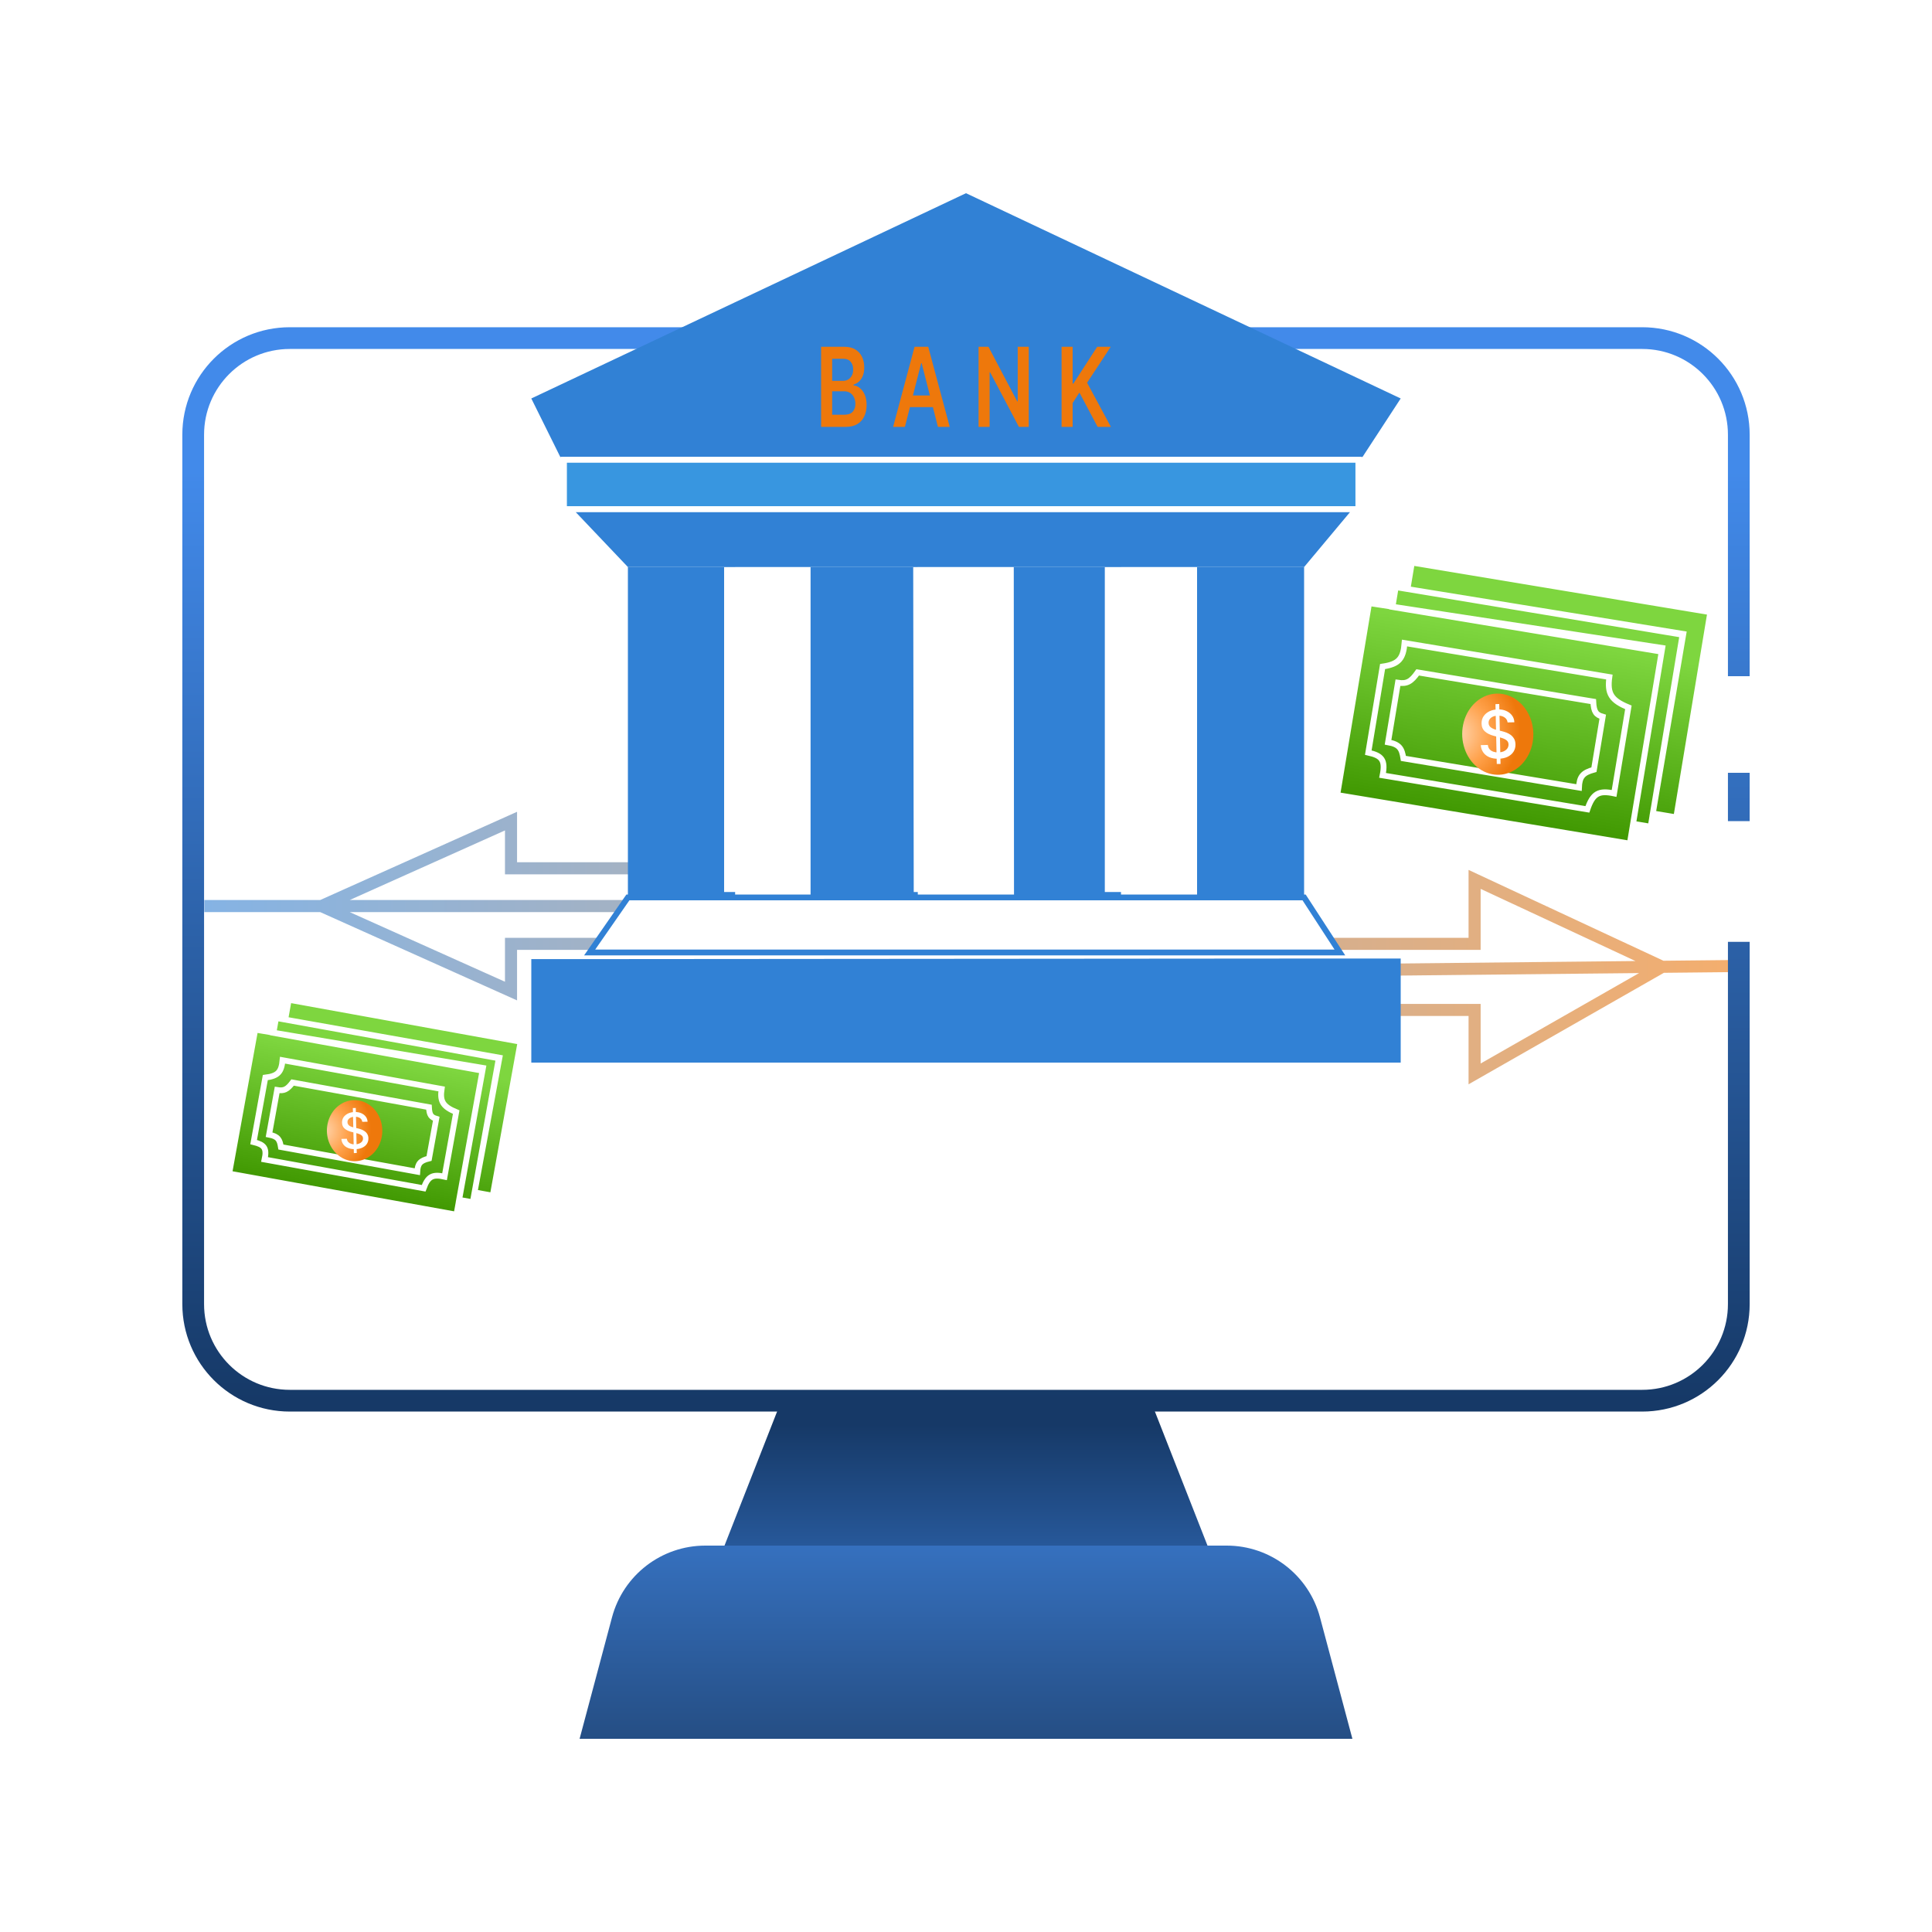 <svg width="40" height="40" viewBox="0 0 40 40" fill="none" xmlns="http://www.w3.org/2000/svg">
<g id="Group 1171276171">
<rect id="Rectangle 34624669" width="40" height="40" fill="white">
                                    </rect>
<g id="Group 1171276169">
<g id="Group 1171276167">
<g id="Group 1171276164">
<g id="Group 1171276162">
<path id="Vector 698" d="M36 9V14.631V27C36 28.105 35.105 29 34 29H6C4.895 29 4 28.105 4 27V9C4 7.895 4.895 7 6 7H34C35.105 7 36 7.895 36 9Z" fill="white"/>
<path id="Vector 702" d="M4.23 18.759L6.656 18.759M6.656 18.759L17.382 18.759L17.382 17.977L10.58 17.977L10.58 17L6.656 18.759ZM6.656 18.759L10.58 20.519L10.58 19.541L20.521 19.541L30.53 19.541L30.53 18.207L34.414 20.017L30.53 22.234L30.53 20.91L23.661 20.91L23.661 20.128L36 20" stroke="url(#paint0_linear_87_1177)" stroke-opacity="0.6" stroke-width="0.25">
                                    <animate attributeName="d" values="M4.23 18.759L6.656 18.759M6.656 18.759L17.382 18.759L17.382 17.977L10.58 17.977L10.58 17L6.656 18.759ZM6.656 18.759L10.58 20.519L10.58 19.541L20.521 19.541L30.53 19.541L30.53 18.207L34.414 20.017L30.53 22.234L30.53 20.91L23.661 20.91L23.661 20.128L36 20;M4.199 18.759L7.656 18.759M7.656 18.759L18.382 18.759L18.382 17.977L11.58 17.977L11.58 17L7.656 18.759ZM7.656 18.759L11.58 20.519L11.58 19.541L21.521 19.541L31.53 19.541L31.53 18.207L35.414 20.017L31.53 22.234L31.53 20.91L24.66 20.91L23.5 20.128L35.839 20;M4.23 18.759L6.656 18.759M6.656 18.759L17.382 18.759L17.382 17.977L10.58 17.977L10.58 17L6.656 18.759ZM6.656 18.759L10.58 20.519L10.58 19.541L20.521 19.541L30.53 19.541L30.53 18.207L34.414 20.017L30.53 22.234L30.53 20.91L23.661 20.91L23.661 20.128L36 20" begin="0s" dur="3s" repeatCount="indefinite" fill="freeze" calcMode="linear" keyTimes="0;0.5;1"/></path>
<path id="Vector 699" d="M36 14V9C36 7.895 35.105 7 34 7H6C4.895 7 4 7.895 4 9V27C4 28.105 4.895 29 6 29H34C35.105 29 36 28.105 36 27V19.5M36 16V17" stroke="url(#paint1_linear_87_1177)" stroke-width="0.45"/>
</g>
<g id="Group 1171276163">
<path id="Vector 700" d="M15 32L16.177 29H23.823L25 32H15Z" fill="url(#paint2_linear_87_1177)"/>
<path id="Vector 701" d="M12 36L12.671 33.485C12.904 32.609 13.697 32 14.603 32H25.397C26.303 32 27.096 32.609 27.329 33.485L28 36H12Z" fill="url(#paint3_linear_87_1177)"/>
</g>
</g>
</g>
<g id="Group 1171276148" filter="url(#filter0_d_87_1177)">
<path id="Vector 483" d="M20 4L11 8.25L11.6 9.46H12.523H26.785H28.21L29 8.25L20 4Z" fill="#3181D5"/>
<path id="Vector 486" d="M27.581 19.845L12.436 19.857H11V22H29V19.845H27.581Z" fill="#3181D5"/>
<g id="Group 1171275817">
<path id="Vector 487" d="M13 18.557H15.22V11.74H13V18.557Z" fill="#3181D5"/>
<path id="Vector 488" d="M14.992 18.468H16.975V11.741H14.992V18.468Z" fill="white"/>
<path id="Vector 489" d="M16.782 18.557H19.002L18.996 11.74H16.782V18.557Z" fill="#3181D5"/>
<path id="Vector 490" d="M18.918 18.468H20.896L20.89 11.741H18.907L18.918 18.468Z" fill="white"/>
<path id="Vector 491" d="M20.994 18.557H23.209V11.74H20.989L20.994 18.557Z" fill="#3181D5"/>
<path id="Vector 492" d="M22.874 18.468H24.857V11.741H22.874V18.468Z" fill="white"/>
<path id="Vector 493" d="M24.784 18.557H27V11.74H24.784V18.557Z" fill="#3181D5"/>
</g>
<path id="Vector 485" d="M27 11.74L27.953 10.6H11.917L13 11.74H15H18H22H25H27Z" fill="#3181D5"/>
<path id="Vector 487_2" d="M13 18.58L12.208 19.72L27.741 19.72L27 18.58H25.627H23.349H20.806H18.388H16.155L13.892 18.58H13Z" fill="white" stroke="#3181D5" stroke-width="0.12"/>
<path id="Vector 483_2" d="M11.677 9.52H19.832H28.123V10.54H27H12H11.677V9.52Z" fill="#3896E0" stroke="white" stroke-width="0.12"/>
<g id="B A N K">
<path id="Vector" d="M21.979 8.838V7.18H22.208V7.942H22.223L22.716 7.18H22.996L22.507 7.924L23 8.838H22.725L22.348 8.127L22.208 8.344V8.838H21.979Z" fill="#EE780B"/>
<path id="Vector_2" d="M21.299 7.18V8.838H21.095L20.5 7.709H20.489V8.838H20.26V7.18H20.465L21.06 8.31H21.071V7.18H21.299Z" fill="#EE780B"/>
<path id="Vector_3" d="M18.735 8.838H18.491L18.935 7.18H19.218L19.663 8.838H19.419L19.082 7.52H19.072L18.735 8.838ZM18.743 8.188H19.409V8.429H18.743V8.188Z" fill="#EE780B"/>
<path id="Vector_4" d="M17 8.838V7.18H17.483C17.575 7.18 17.651 7.199 17.711 7.237C17.772 7.274 17.817 7.325 17.848 7.39C17.878 7.454 17.893 7.528 17.893 7.61C17.893 7.677 17.883 7.735 17.863 7.783C17.844 7.831 17.817 7.869 17.784 7.899C17.751 7.929 17.713 7.95 17.672 7.963V7.979C17.717 7.982 17.76 8 17.801 8.033C17.843 8.066 17.877 8.112 17.903 8.171C17.929 8.23 17.942 8.302 17.942 8.386C17.942 8.472 17.927 8.549 17.895 8.618C17.863 8.686 17.816 8.74 17.752 8.779C17.688 8.818 17.608 8.838 17.511 8.838H17ZM17.229 8.587H17.475C17.558 8.587 17.618 8.566 17.654 8.525C17.691 8.483 17.71 8.429 17.71 8.363C17.71 8.314 17.701 8.269 17.682 8.23C17.664 8.19 17.637 8.159 17.603 8.136C17.569 8.113 17.528 8.101 17.481 8.101H17.229V8.587ZM17.229 7.885H17.455C17.495 7.885 17.53 7.876 17.562 7.857C17.593 7.837 17.618 7.81 17.637 7.775C17.655 7.739 17.664 7.697 17.664 7.649C17.664 7.584 17.647 7.532 17.612 7.49C17.578 7.448 17.527 7.428 17.46 7.428H17.229V7.885Z" fill="#EE780B"/>
</g>
</g>
<g id="Group 1171276133">
<g id="Vector 690">
<path d="M28.346 12.487L28.831 12.561L28.898 12.156L29.141 12.196L29.232 11.648L35.41 12.675L34.705 16.922L34.22 16.841L34.175 17.116L33.811 17.055L33.743 17.466L27.686 16.46L28.346 12.487Z" fill="url(#paint4_linear_87_1177)">
                                    <animate attributeName="d" values="M28.346 12.487L28.831 12.561L28.898 12.156L29.141 12.196L29.232 11.648L35.41 12.675L34.705 16.922L34.22 16.841L34.175 17.116L33.811 17.055L33.743 17.466L27.686 16.46L28.346 12.487Z;M27.395 13.73L27.841 13.525L27.674 13.15L27.899 13.05L27.673 12.543L33.397 10L35.145 13.935L34.696 14.134L34.809 14.388L34.472 14.538L34.641 14.918L29.03 17.411L27.395 13.73Z;M28.346 12.487L28.831 12.561L28.898 12.156L29.141 12.196L29.232 11.648L35.41 12.675L34.705 16.922L34.22 16.841L34.175 17.116L33.811 17.055L33.743 17.466L27.686 16.46L28.346 12.487Z" begin="0s" dur="3s" repeatCount="indefinite" fill="freeze" calcMode="linear" keyTimes="0;0.5;1"/></path>
<path d="M28.346 12.487L34.416 13.415L33.743 17.466L27.686 16.46L28.346 12.487ZM29.08 13.313L33.32 14.017C33.273 14.36 33.357 14.499 33.714 14.645L33.418 16.427C33.103 16.36 32.978 16.424 32.865 16.757L28.625 16.053C28.69 15.732 28.605 15.644 28.329 15.582L28.625 13.8C28.966 13.751 29.053 13.632 29.08 13.313ZM29.352 13.921L32.987 14.525C32.997 14.746 33.05 14.8 33.183 14.839L33.001 15.935C32.768 15.998 32.7 16.081 32.691 16.306L29.056 15.702C29.024 15.504 28.98 15.411 28.738 15.368L28.943 14.135C29.126 14.163 29.214 14.116 29.352 13.921ZM28.83 12.567L34.403 13.493L33.811 17.055L34.175 17.116L34.835 13.142L28.898 12.156L28.83 12.567ZM29.141 12.196L34.852 13.125L34.22 16.841L34.705 16.922L35.41 12.675L29.232 11.648L29.141 12.196Z" stroke="white" stroke-width="0.12">
                                    <animate attributeName="d" values="M28.346 12.487L34.416 13.415L33.743 17.466L27.686 16.46L28.346 12.487ZM29.08 13.313L33.32 14.017C33.273 14.36 33.357 14.499 33.714 14.645L33.418 16.427C33.103 16.36 32.978 16.424 32.865 16.757L28.625 16.053C28.69 15.732 28.605 15.644 28.329 15.582L28.625 13.8C28.966 13.751 29.053 13.632 29.08 13.313ZM29.352 13.921L32.987 14.525C32.997 14.746 33.05 14.8 33.183 14.839L33.001 15.935C32.768 15.998 32.7 16.081 32.691 16.306L29.056 15.702C29.024 15.504 28.98 15.411 28.738 15.368L28.943 14.135C29.126 14.163 29.214 14.116 29.352 13.921ZM28.83 12.567L34.403 13.493L33.811 17.055L34.175 17.116L34.835 13.142L28.898 12.156L28.83 12.567ZM29.141 12.196L34.852 13.125L34.22 16.841L34.705 16.922L35.41 12.675L29.232 11.648L29.141 12.196Z;M27.395 13.73L32.974 11.165L34.641 14.918L29.03 17.411L27.395 13.73ZM28.462 14.016L32.39 12.271C32.54 12.583 32.686 12.653 33.065 12.579L33.798 14.229C33.498 14.347 33.429 14.47 33.518 14.81L29.59 16.554C29.468 16.25 29.348 16.224 29.084 16.323L28.351 14.673C28.609 14.444 28.615 14.297 28.462 14.016ZM29.024 14.374L32.391 12.878C32.522 13.058 32.596 13.073 32.729 13.033L33.18 14.048C33.02 14.229 33.008 14.336 33.124 14.528L29.757 16.024C29.621 15.876 29.534 15.823 29.308 15.92L28.8 14.777C28.969 14.701 29.016 14.612 29.024 14.374ZM27.844 13.531L33.006 11.238L34.472 14.538L34.809 14.388L33.174 10.707L27.674 13.15L27.844 13.531ZM27.899 13.05L33.179 10.683L34.696 14.134L35.145 13.935L33.397 10L27.673 12.543L27.899 13.05Z;M28.346 12.487L34.416 13.415L33.743 17.466L27.686 16.46L28.346 12.487ZM29.08 13.313L33.32 14.017C33.273 14.36 33.357 14.499 33.714 14.645L33.418 16.427C33.103 16.36 32.978 16.424 32.865 16.757L28.625 16.053C28.69 15.732 28.605 15.644 28.329 15.582L28.625 13.8C28.966 13.751 29.053 13.632 29.08 13.313ZM29.352 13.921L32.987 14.525C32.997 14.746 33.05 14.8 33.183 14.839L33.001 15.935C32.768 15.998 32.7 16.081 32.691 16.306L29.056 15.702C29.024 15.504 28.98 15.411 28.738 15.368L28.943 14.135C29.126 14.163 29.214 14.116 29.352 13.921ZM28.83 12.567L34.403 13.493L33.811 17.055L34.175 17.116L34.835 13.142L28.898 12.156L28.83 12.567ZM29.141 12.196L34.852 13.125L34.22 16.841L34.705 16.922L35.41 12.675L29.232 11.648L29.141 12.196Z" begin="0s" dur="3s" repeatCount="indefinite" fill="freeze" calcMode="linear" keyTimes="0;0.5;1"/></path>
</g>
<g id="Group 1171276124">
<path id="Vector_5" d="M30.991 14.36C30.846 14.363 30.704 14.416 30.585 14.511C30.466 14.606 30.374 14.739 30.322 14.894C30.27 15.049 30.259 15.218 30.291 15.38C30.323 15.543 30.396 15.691 30.502 15.806C30.607 15.921 30.74 15.998 30.884 16.028C31.027 16.057 31.175 16.037 31.308 15.97C31.442 15.904 31.554 15.793 31.632 15.653C31.71 15.514 31.75 15.35 31.746 15.184C31.741 14.961 31.659 14.749 31.517 14.595C31.376 14.44 31.186 14.356 30.991 14.36Z" fill="url(#paint5_radial_87_1177)">
                                    <animate attributeName="d" values="M30.991 14.36C30.846 14.363 30.704 14.416 30.585 14.511C30.466 14.606 30.374 14.739 30.322 14.894C30.27 15.049 30.259 15.218 30.291 15.38C30.323 15.543 30.396 15.691 30.502 15.806C30.607 15.921 30.74 15.998 30.884 16.028C31.027 16.057 31.175 16.037 31.308 15.97C31.442 15.904 31.554 15.793 31.632 15.653C31.71 15.514 31.75 15.35 31.746 15.184C31.741 14.961 31.659 14.749 31.517 14.595C31.376 14.44 31.186 14.356 30.991 14.36Z;M30.62 13.731C30.487 13.79 30.377 13.893 30.304 14.027C30.231 14.161 30.199 14.319 30.211 14.482C30.222 14.646 30.278 14.806 30.37 14.943C30.463 15.08 30.588 15.188 30.73 15.253C30.872 15.319 31.025 15.338 31.168 15.309C31.312 15.28 31.441 15.205 31.537 15.091C31.634 14.978 31.695 14.833 31.713 14.674C31.73 14.514 31.703 14.348 31.636 14.197C31.544 13.993 31.386 13.83 31.196 13.743C31.006 13.655 30.799 13.651 30.62 13.731Z;M30.991 14.36C30.846 14.363 30.704 14.416 30.585 14.511C30.466 14.606 30.374 14.739 30.322 14.894C30.27 15.049 30.259 15.218 30.291 15.38C30.323 15.543 30.396 15.691 30.502 15.806C30.607 15.921 30.74 15.998 30.884 16.028C31.027 16.057 31.175 16.037 31.308 15.97C31.442 15.904 31.554 15.793 31.632 15.653C31.71 15.514 31.75 15.35 31.746 15.184C31.741 14.961 31.659 14.749 31.517 14.595C31.376 14.44 31.186 14.356 30.991 14.36Z" begin="0s" dur="3s" repeatCount="indefinite" fill="freeze" calcMode="linear" keyTimes="0;0.5;1"/></path>
<g id="$" filter="url(#filter1_d_87_1177)">
<path d="M30.989 15.817L30.962 14.578L31.04 14.576L31.067 15.816L30.989 15.817ZM31.213 14.957C31.207 14.911 31.185 14.876 31.148 14.852C31.111 14.827 31.065 14.815 31.01 14.817C30.97 14.818 30.936 14.825 30.907 14.838C30.879 14.851 30.857 14.869 30.841 14.892C30.826 14.914 30.818 14.94 30.819 14.968C30.82 14.991 30.825 15.011 30.836 15.028C30.848 15.045 30.862 15.059 30.88 15.07C30.898 15.081 30.918 15.09 30.938 15.098C30.959 15.105 30.979 15.11 30.998 15.115L31.093 15.138C31.123 15.145 31.155 15.155 31.188 15.167C31.221 15.18 31.251 15.196 31.279 15.217C31.307 15.238 31.33 15.265 31.348 15.296C31.366 15.328 31.375 15.366 31.376 15.41C31.378 15.467 31.364 15.517 31.337 15.561C31.31 15.605 31.27 15.64 31.217 15.667C31.165 15.693 31.101 15.707 31.025 15.709C30.953 15.711 30.89 15.7 30.837 15.678C30.784 15.655 30.741 15.623 30.711 15.58C30.68 15.537 30.662 15.486 30.658 15.427L30.804 15.423C30.808 15.459 30.82 15.489 30.84 15.512C30.86 15.535 30.886 15.552 30.918 15.563C30.95 15.574 30.984 15.579 31.021 15.578C31.063 15.577 31.099 15.569 31.131 15.556C31.163 15.541 31.188 15.522 31.206 15.498C31.224 15.473 31.233 15.444 31.232 15.412C31.231 15.383 31.223 15.359 31.206 15.341C31.189 15.322 31.167 15.307 31.139 15.296C31.112 15.284 31.081 15.274 31.046 15.265L30.931 15.236C30.853 15.216 30.791 15.186 30.745 15.145C30.699 15.104 30.675 15.049 30.674 14.98C30.673 14.922 30.687 14.872 30.716 14.829C30.745 14.786 30.785 14.752 30.836 14.727C30.887 14.702 30.945 14.689 31.01 14.687C31.076 14.686 31.133 14.696 31.184 14.719C31.235 14.741 31.275 14.773 31.305 14.813C31.335 14.854 31.351 14.9 31.353 14.954L31.213 14.957Z" fill="white">
                                    <animate attributeName="d" values="M30.989 15.817L30.962 14.578L31.04 14.576L31.067 15.816L30.989 15.817ZM31.213 14.957C31.207 14.911 31.185 14.876 31.148 14.852C31.111 14.827 31.065 14.815 31.01 14.817C30.97 14.818 30.936 14.825 30.907 14.838C30.879 14.851 30.857 14.869 30.841 14.892C30.826 14.914 30.818 14.94 30.819 14.968C30.82 14.991 30.825 15.011 30.836 15.028C30.848 15.045 30.862 15.059 30.88 15.07C30.898 15.081 30.918 15.09 30.938 15.098C30.959 15.105 30.979 15.11 30.998 15.115L31.093 15.138C31.123 15.145 31.155 15.155 31.188 15.167C31.221 15.18 31.251 15.196 31.279 15.217C31.307 15.238 31.33 15.265 31.348 15.296C31.366 15.328 31.375 15.366 31.376 15.41C31.378 15.467 31.364 15.517 31.337 15.561C31.31 15.605 31.27 15.64 31.217 15.667C31.165 15.693 31.101 15.707 31.025 15.709C30.953 15.711 30.89 15.7 30.837 15.678C30.784 15.655 30.741 15.623 30.711 15.58C30.68 15.537 30.662 15.486 30.658 15.427L30.804 15.423C30.808 15.459 30.82 15.489 30.84 15.512C30.86 15.535 30.886 15.552 30.918 15.563C30.95 15.574 30.984 15.579 31.021 15.578C31.063 15.577 31.099 15.569 31.131 15.556C31.163 15.541 31.188 15.522 31.206 15.498C31.224 15.473 31.233 15.444 31.232 15.412C31.231 15.383 31.223 15.359 31.206 15.341C31.189 15.322 31.167 15.307 31.139 15.296C31.112 15.284 31.081 15.274 31.046 15.265L30.931 15.236C30.853 15.216 30.791 15.186 30.745 15.145C30.699 15.104 30.675 15.049 30.674 14.98C30.673 14.922 30.687 14.872 30.716 14.829C30.745 14.786 30.785 14.752 30.836 14.727C30.887 14.702 30.945 14.689 31.01 14.687C31.076 14.686 31.133 14.696 31.184 14.719C31.235 14.741 31.275 14.773 31.305 14.813C31.335 14.854 31.351 14.9 31.353 14.954L31.213 14.957Z;M31.184 15.074L30.678 13.943L30.749 13.911L31.255 15.043L31.184 15.074ZM31.056 14.195C31.033 14.155 30.999 14.131 30.956 14.123C30.912 14.114 30.865 14.121 30.814 14.144C30.778 14.16 30.75 14.18 30.728 14.204C30.707 14.227 30.694 14.252 30.688 14.279C30.683 14.306 30.686 14.332 30.697 14.357C30.707 14.379 30.72 14.395 30.737 14.406C30.754 14.418 30.773 14.425 30.794 14.428C30.815 14.431 30.836 14.432 30.858 14.431C30.88 14.429 30.9 14.427 30.919 14.424L31.015 14.408C31.047 14.402 31.08 14.399 31.115 14.398C31.15 14.397 31.184 14.4 31.218 14.409C31.253 14.417 31.284 14.433 31.312 14.455C31.341 14.477 31.365 14.508 31.383 14.549C31.406 14.6 31.413 14.652 31.405 14.703C31.397 14.754 31.374 14.802 31.336 14.847C31.298 14.892 31.244 14.93 31.175 14.96C31.109 14.99 31.047 15.005 30.989 15.005C30.932 15.005 30.88 14.991 30.835 14.964C30.79 14.937 30.754 14.896 30.727 14.843L30.86 14.783C30.878 14.815 30.9 14.837 30.928 14.851C30.956 14.864 30.986 14.87 31.02 14.868C31.053 14.865 31.087 14.856 31.121 14.841C31.158 14.824 31.189 14.803 31.213 14.778C31.237 14.752 31.253 14.725 31.26 14.695C31.267 14.666 31.264 14.636 31.25 14.607C31.238 14.58 31.221 14.561 31.199 14.551C31.176 14.54 31.15 14.535 31.12 14.535C31.09 14.535 31.057 14.538 31.022 14.544L30.905 14.561C30.825 14.573 30.756 14.569 30.698 14.549C30.64 14.529 30.596 14.488 30.568 14.425C30.545 14.373 30.538 14.321 30.549 14.27C30.559 14.218 30.582 14.171 30.62 14.129C30.657 14.086 30.705 14.051 30.765 14.025C30.824 13.998 30.882 13.985 30.937 13.986C30.992 13.987 31.042 14.001 31.085 14.027C31.128 14.052 31.161 14.089 31.184 14.137L31.056 14.195Z;M30.989 15.817L30.962 14.578L31.04 14.576L31.067 15.816L30.989 15.817ZM31.213 14.957C31.207 14.911 31.185 14.876 31.148 14.852C31.111 14.827 31.065 14.815 31.01 14.817C30.97 14.818 30.936 14.825 30.907 14.838C30.879 14.851 30.857 14.869 30.841 14.892C30.826 14.914 30.818 14.94 30.819 14.968C30.82 14.991 30.825 15.011 30.836 15.028C30.848 15.045 30.862 15.059 30.88 15.07C30.898 15.081 30.918 15.09 30.938 15.098C30.959 15.105 30.979 15.11 30.998 15.115L31.093 15.138C31.123 15.145 31.155 15.155 31.188 15.167C31.221 15.18 31.251 15.196 31.279 15.217C31.307 15.238 31.33 15.265 31.348 15.296C31.366 15.328 31.375 15.366 31.376 15.41C31.378 15.467 31.364 15.517 31.337 15.561C31.31 15.605 31.27 15.64 31.217 15.667C31.165 15.693 31.101 15.707 31.025 15.709C30.953 15.711 30.89 15.7 30.837 15.678C30.784 15.655 30.741 15.623 30.711 15.58C30.68 15.537 30.662 15.486 30.658 15.427L30.804 15.423C30.808 15.459 30.82 15.489 30.84 15.512C30.86 15.535 30.886 15.552 30.918 15.563C30.95 15.574 30.984 15.579 31.021 15.578C31.063 15.577 31.099 15.569 31.131 15.556C31.163 15.541 31.188 15.522 31.206 15.498C31.224 15.473 31.233 15.444 31.232 15.412C31.231 15.383 31.223 15.359 31.206 15.341C31.189 15.322 31.167 15.307 31.139 15.296C31.112 15.284 31.081 15.274 31.046 15.265L30.931 15.236C30.853 15.216 30.791 15.186 30.745 15.145C30.699 15.104 30.675 15.049 30.674 14.98C30.673 14.922 30.687 14.872 30.716 14.829C30.745 14.786 30.785 14.752 30.836 14.727C30.887 14.702 30.945 14.689 31.01 14.687C31.076 14.686 31.133 14.696 31.184 14.719C31.235 14.741 31.275 14.773 31.305 14.813C31.335 14.854 31.351 14.9 31.353 14.954L31.213 14.957Z" begin="0s" dur="3s" repeatCount="indefinite" fill="freeze" calcMode="linear" keyTimes="0;0.5;1"/></path>
</g>
</g>
</g>
<g id="Group 1171276168">
<g id="Vector 690_2">
<path d="M5.284 21.317L5.661 21.38L5.716 21.076L5.905 21.11L5.979 20.699L10.778 21.568L10.201 24.755L9.825 24.687L9.788 24.892L9.505 24.841L9.45 25.149L4.745 24.298L5.284 21.317Z" fill="url(#paint6_linear_87_1177)">
                                    <animate attributeName="d" values="M5.284 21.317L5.661 21.38L5.716 21.076L5.905 21.11L5.979 20.699L10.778 21.568L10.201 24.755L9.825 24.687L9.788 24.892L9.505 24.841L9.45 25.149L4.745 24.298L5.284 21.317Z;M4.83 22.537L5.198 22.432L5.117 22.134L5.302 22.084L5.193 21.681L9.9 20.405L10.747 23.531L10.378 23.631L10.433 23.832L10.156 23.907L10.238 24.21L5.623 25.461L4.83 22.537Z;M5.284 21.317L5.661 21.38L5.716 21.076L5.905 21.11L5.979 20.699L10.778 21.568L10.201 24.755L9.825 24.687L9.788 24.892L9.505 24.841L9.45 25.149L4.745 24.298L5.284 21.317Z" begin="0s" dur="3s" repeatCount="indefinite" fill="freeze" calcMode="linear" keyTimes="0;0.5;1"/></path>
<path d="M5.284 21.317L10 22.11L9.45 25.149L4.745 24.298L5.284 21.317ZM5.85 21.95L9.143 22.546C9.105 22.803 9.169 22.91 9.445 23.025L9.204 24.362C8.959 24.307 8.861 24.353 8.771 24.602L5.478 24.006C5.531 23.765 5.465 23.698 5.251 23.646L5.493 22.31C5.759 22.278 5.827 22.19 5.85 21.95ZM6.058 22.412L8.881 22.923C8.888 23.09 8.929 23.131 9.032 23.163L8.883 23.985C8.701 24.029 8.648 24.091 8.639 24.259L5.816 23.748C5.792 23.599 5.759 23.528 5.571 23.492L5.738 22.567C5.88 22.591 5.949 22.556 6.058 22.412ZM5.661 21.385L9.989 22.168L9.505 24.841L9.788 24.892L10.327 21.911L5.716 21.076L5.661 21.385ZM5.905 21.11L10.341 21.898L9.825 24.687L10.201 24.755L10.778 21.568L5.979 20.699L5.905 21.11Z" stroke="white" stroke-width="0.12">
                                    <animate attributeName="d" values="M5.284 21.317L10 22.11L9.45 25.149L4.745 24.298L5.284 21.317ZM5.85 21.95L9.143 22.546C9.105 22.803 9.169 22.91 9.445 23.025L9.204 24.362C8.959 24.307 8.861 24.353 8.771 24.602L5.478 24.006C5.531 23.765 5.465 23.698 5.251 23.646L5.493 22.31C5.759 22.278 5.827 22.19 5.85 21.95ZM6.058 22.412L8.881 22.923C8.888 23.09 8.929 23.131 9.032 23.163L8.883 23.985C8.701 24.029 8.648 24.091 8.639 24.259L5.816 23.748C5.792 23.599 5.759 23.528 5.571 23.492L5.738 22.567C5.88 22.591 5.949 22.556 6.058 22.412ZM5.661 21.385L9.989 22.168L9.505 24.841L9.788 24.892L10.327 21.911L5.716 21.076L5.661 21.385ZM5.905 21.11L10.341 21.898L9.825 24.687L10.201 24.755L10.778 21.568L5.979 20.699L5.905 21.11Z;M4.83 22.537L9.43 21.228L10.238 24.21L5.623 25.461L4.83 22.537ZM5.613 22.866L8.844 21.99C8.919 22.239 9.023 22.308 9.322 22.293L9.677 23.604C9.433 23.66 9.365 23.744 9.39 24.007L6.16 24.882C6.104 24.642 6.016 24.61 5.801 24.655L5.445 23.344C5.672 23.201 5.695 23.093 5.613 22.866ZM5.999 23.194L8.768 22.444C8.846 22.591 8.901 22.611 9.008 22.595L9.226 23.402C9.081 23.519 9.059 23.598 9.124 23.754L6.355 24.505C6.269 24.38 6.208 24.331 6.023 24.378L5.777 23.471C5.916 23.432 5.963 23.371 5.999 23.194ZM5.199 22.437L9.445 21.286L10.156 23.907L10.433 23.832L9.64 20.908L5.117 22.134L5.199 22.437ZM5.302 22.084L9.647 20.891L10.378 23.631L10.747 23.531L9.9 20.405L5.193 21.681L5.302 22.084Z;M5.284 21.317L10 22.11L9.45 25.149L4.745 24.298L5.284 21.317ZM5.85 21.95L9.143 22.546C9.105 22.803 9.169 22.91 9.445 23.025L9.204 24.362C8.959 24.307 8.861 24.353 8.771 24.602L5.478 24.006C5.531 23.765 5.465 23.698 5.251 23.646L5.493 22.31C5.759 22.278 5.827 22.19 5.85 21.95ZM6.058 22.412L8.881 22.923C8.888 23.09 8.929 23.131 9.032 23.163L8.883 23.985C8.701 24.029 8.648 24.091 8.639 24.259L5.816 23.748C5.792 23.599 5.759 23.528 5.571 23.492L5.738 22.567C5.88 22.591 5.949 22.556 6.058 22.412ZM5.661 21.385L9.989 22.168L9.505 24.841L9.788 24.892L10.327 21.911L5.716 21.076L5.661 21.385ZM5.905 21.11L10.341 21.898L9.825 24.687L10.201 24.755L10.778 21.568L5.979 20.699L5.905 21.11Z" begin="0s" dur="3s" repeatCount="indefinite" fill="freeze" calcMode="linear" keyTimes="0;0.5;1"/></path>
</g>
<g id="Group 1171276124_2">
<path id="Vector_6" d="M7.328 22.777C7.215 22.78 7.104 22.819 7.012 22.891C6.919 22.962 6.847 23.063 6.807 23.179C6.766 23.296 6.757 23.423 6.782 23.545C6.807 23.667 6.864 23.779 6.946 23.865C7.028 23.952 7.132 24.01 7.243 24.032C7.355 24.054 7.47 24.038 7.574 23.988C7.678 23.938 7.766 23.855 7.827 23.75C7.887 23.644 7.918 23.521 7.915 23.396C7.912 23.229 7.848 23.07 7.738 22.953C7.627 22.837 7.48 22.774 7.328 22.777Z" fill="url(#paint7_radial_87_1177)"/>
<g id="$_2" filter="url(#filter2_d_87_1177)">
<path d="M7.326 23.873L7.305 22.941L7.366 22.94L7.386 23.872L7.326 23.873ZM7.5 23.226C7.496 23.192 7.479 23.165 7.45 23.147C7.421 23.128 7.385 23.12 7.342 23.121C7.311 23.121 7.285 23.127 7.262 23.137C7.24 23.147 7.223 23.16 7.211 23.177C7.199 23.194 7.193 23.213 7.194 23.234C7.194 23.252 7.198 23.267 7.207 23.28C7.216 23.293 7.227 23.303 7.241 23.312C7.255 23.32 7.27 23.327 7.286 23.332C7.303 23.337 7.318 23.342 7.333 23.345L7.407 23.362C7.431 23.367 7.455 23.375 7.481 23.384C7.506 23.394 7.53 23.406 7.552 23.422C7.574 23.438 7.592 23.457 7.605 23.481C7.619 23.505 7.627 23.534 7.627 23.567C7.628 23.609 7.618 23.647 7.597 23.68C7.576 23.714 7.545 23.74 7.503 23.76C7.462 23.78 7.413 23.791 7.354 23.792C7.298 23.793 7.249 23.785 7.207 23.768C7.166 23.752 7.133 23.727 7.109 23.695C7.085 23.663 7.071 23.625 7.068 23.58L7.182 23.577C7.184 23.604 7.194 23.626 7.21 23.644C7.226 23.661 7.246 23.674 7.27 23.682C7.295 23.69 7.322 23.694 7.351 23.693C7.383 23.692 7.411 23.687 7.436 23.676C7.461 23.666 7.481 23.651 7.495 23.633C7.509 23.614 7.516 23.593 7.515 23.569C7.515 23.547 7.508 23.529 7.495 23.515C7.482 23.501 7.465 23.49 7.443 23.481C7.421 23.472 7.397 23.465 7.37 23.458L7.281 23.436C7.22 23.421 7.172 23.398 7.136 23.367C7.1 23.337 7.082 23.295 7.081 23.243C7.08 23.201 7.091 23.163 7.113 23.13C7.136 23.098 7.168 23.072 7.207 23.053C7.247 23.035 7.292 23.024 7.343 23.023C7.393 23.022 7.439 23.03 7.478 23.047C7.517 23.064 7.549 23.087 7.572 23.118C7.595 23.148 7.608 23.184 7.61 23.224L7.5 23.226Z" fill="white"/>
</g>
</g>
</g>

                                    </g>

                                    </g>
<defs>
<filter id="filter0_d_87_1177" x="9" y="2" width="22" height="22" filterUnits="userSpaceOnUse" color-interpolation-filters="sRGB">
<feFlood flood-opacity="0" result="BackgroundImageFix"/>
<feColorMatrix in="SourceAlpha" type="matrix" values="0 0 0 0 0 0 0 0 0 0 0 0 0 0 0 0 0 0 127 0" result="hardAlpha"/>
<feOffset/>
<feGaussianBlur stdDeviation="1"/>
<feComposite in2="hardAlpha" operator="out"/>
<feColorMatrix type="matrix" values="0 0 0 0 0 0 0 0 0 0 0 0 0 0 0 0 0 0 0.25 0"/>
<feBlend mode="normal" in2="BackgroundImageFix" result="effect1_dropShadow_87_1177">
                                    </feBlend>
<feBlend mode="normal" in="SourceGraphic" in2="effect1_dropShadow_87_1177" result="shape">
                                    </feBlend>

                                    </filter>
<filter id="filter1_d_87_1177" x="26.658" y="10.576" width="8.719" height="9.241" filterUnits="userSpaceOnUse" color-interpolation-filters="sRGB">
<feFlood flood-opacity="0" result="BackgroundImageFix"/>
<feColorMatrix in="SourceAlpha" type="matrix" values="0 0 0 0 0 0 0 0 0 0 0 0 0 0 0 0 0 0 127 0" result="hardAlpha"/>
<feOffset/>
<feGaussianBlur stdDeviation="2"/>
<feComposite in2="hardAlpha" operator="out"/>
<feColorMatrix type="matrix" values="0 0 0 0 0 0 0 0 0 0 0 0 0 0 0 0 0 0 0.25 0"/>
<feBlend mode="normal" in2="BackgroundImageFix" result="effect1_dropShadow_87_1177">
                                    </feBlend>
<feBlend mode="normal" in="SourceGraphic" in2="effect1_dropShadow_87_1177" result="shape">
                                    </feBlend>

                                    
                                    <animate attributeName="x" values="26.658;26.544;26.658" begin="0s" dur="3s" repeatCount="indefinite" fill="freeze" calcMode="linear" keyTimes="0;0.5;1"/>
                                    <animate attributeName="y" values="10.576;9.911;10.576" begin="0s" dur="3s" repeatCount="indefinite" fill="freeze" calcMode="linear" keyTimes="0;0.5;1"/>
                                    <animate attributeName="width" values="8.719;8.864;8.719" begin="0s" dur="3s" repeatCount="indefinite" fill="freeze" calcMode="linear" keyTimes="0;0.5;1"/>
                                    <animate attributeName="height" values="9.241;9.163;9.241" begin="0s" dur="3s" repeatCount="indefinite" fill="freeze" calcMode="linear" keyTimes="0;0.5;1"/></filter>
<filter id="filter2_d_87_1177" x="3.068" y="18.94" width="8.56" height="8.934" filterUnits="userSpaceOnUse" color-interpolation-filters="sRGB">
<feFlood flood-opacity="0" result="BackgroundImageFix"/>
<feColorMatrix in="SourceAlpha" type="matrix" values="0 0 0 0 0 0 0 0 0 0 0 0 0 0 0 0 0 0 127 0" result="hardAlpha"/>
<feOffset/>
<feGaussianBlur stdDeviation="2"/>
<feComposite in2="hardAlpha" operator="out"/>
<feColorMatrix type="matrix" values="0 0 0 0 0 0 0 0 0 0 0 0 0 0 0 0 0 0 0.25 0"/>
<feBlend mode="normal" in2="BackgroundImageFix" result="effect1_dropShadow_87_1177">
                                    </feBlend>
<feBlend mode="normal" in="SourceGraphic" in2="effect1_dropShadow_87_1177" result="shape">
                                    </feBlend>

                                    </filter>
<linearGradient id="paint0_linear_87_1177" x1="3.778" y1="19.5" x2="36.218" y2="19.5" gradientUnits="userSpaceOnUse">
<stop stop-color="#3181D5"/>
<stop offset="1" stop-color="#EE780B"/>

                                    
                                    <animate attributeName="x1" values="3.778;4.778;3.778" begin="0s" dur="3s" repeatCount="indefinite" fill="freeze" calcMode="linear" keyTimes="0;0.5;1"/>
                                    <animate attributeName="x2" values="36.218;37.218;36.218" begin="0s" dur="3s" repeatCount="indefinite" fill="freeze" calcMode="linear" keyTimes="0;0.5;1"/></linearGradient>
<linearGradient id="paint1_linear_87_1177" x1="20" y1="9.75" x2="20" y2="29" gradientUnits="userSpaceOnUse">
<stop stop-color="#428AEA"/>
<stop offset="1" stop-color="#163967"/>

                                    </linearGradient>
<linearGradient id="paint2_linear_87_1177" x1="19.5" y1="36" x2="19.5" y2="29.5" gradientUnits="userSpaceOnUse">
<stop stop-color="#428AEA"/>
<stop offset="1" stop-color="#163967"/>

                                    </linearGradient>
<linearGradient id="paint3_linear_87_1177" x1="20" y1="29" x2="20" y2="36" gradientUnits="userSpaceOnUse">
<stop stop-color="#428AEA"/>
<stop offset="1" stop-color="#254E84"/>

                                    </linearGradient>
<linearGradient id="paint4_linear_87_1177" x1="31.291" y1="13.117" x2="30.654" y2="16.953" gradientUnits="userSpaceOnUse">
<stop stop-color="#7ED63F"/>
<stop offset="1" stop-color="#409801"/>

                                    
                                    <animate attributeName="x1" values="31.291;30.201;31.291" begin="0s" dur="3s" repeatCount="indefinite" fill="freeze" calcMode="linear" keyTimes="0;0.5;1"/>
                                    <animate attributeName="y1" values="13.117;12.636;13.117" begin="0s" dur="3s" repeatCount="indefinite" fill="freeze" calcMode="linear" keyTimes="0;0.5;1"/>
                                    <animate attributeName="x2" values="30.654;31.779;30.654" begin="0s" dur="3s" repeatCount="indefinite" fill="freeze" calcMode="linear" keyTimes="0;0.5;1"/>
                                    <animate attributeName="y2" values="16.953;16.19;16.953" begin="0s" dur="3s" repeatCount="indefinite" fill="freeze" calcMode="linear" keyTimes="0;0.5;1"/></linearGradient>
<radialGradient id="paint5_radial_87_1177" cx="0" cy="0" r="1" gradientUnits="userSpaceOnUse" gradientTransform="translate(30.157 15.203) rotate(30.039) scale(1.293 1.384)">
<stop stop-color="#FFD6B0"/>
<stop offset="0.518" stop-color="#FFA24C"/>
<stop offset="1" stop-color="#EE780B"/>

                                    </radialGradient>
<linearGradient id="paint6_linear_87_1177" x1="7.571" y1="21.837" x2="7.05" y2="24.715" gradientUnits="userSpaceOnUse">
<stop stop-color="#7ED63F"/>
<stop offset="1" stop-color="#409801"/>

                                    
                                    <animate attributeName="x1" values="7.571;7.119;7.571" begin="0s" dur="3s" repeatCount="indefinite" fill="freeze" calcMode="linear" keyTimes="0;0.5;1"/>
                                    <animate attributeName="y1" values="21.837;22.025;21.837" begin="0s" dur="3s" repeatCount="indefinite" fill="freeze" calcMode="linear" keyTimes="0;0.5;1"/>
                                    <animate attributeName="x2" values="7.05;7.884;7.05" begin="0s" dur="3s" repeatCount="indefinite" fill="freeze" calcMode="linear" keyTimes="0;0.5;1"/>
                                    <animate attributeName="y2" values="24.715;24.848;24.715" begin="0s" dur="3s" repeatCount="indefinite" fill="freeze" calcMode="linear" keyTimes="0;0.5;1"/></linearGradient>
<radialGradient id="paint7_radial_87_1177" cx="0" cy="0" r="1" gradientUnits="userSpaceOnUse" gradientTransform="translate(6.678 23.412) rotate(29.167) scale(0.998 1.05)">
<stop stop-color="#FFD6B0"/>
<stop offset="0.518" stop-color="#FFA24C"/>
<stop offset="1" stop-color="#EE780B"/>

                                    </radialGradient>
</defs>
</svg>